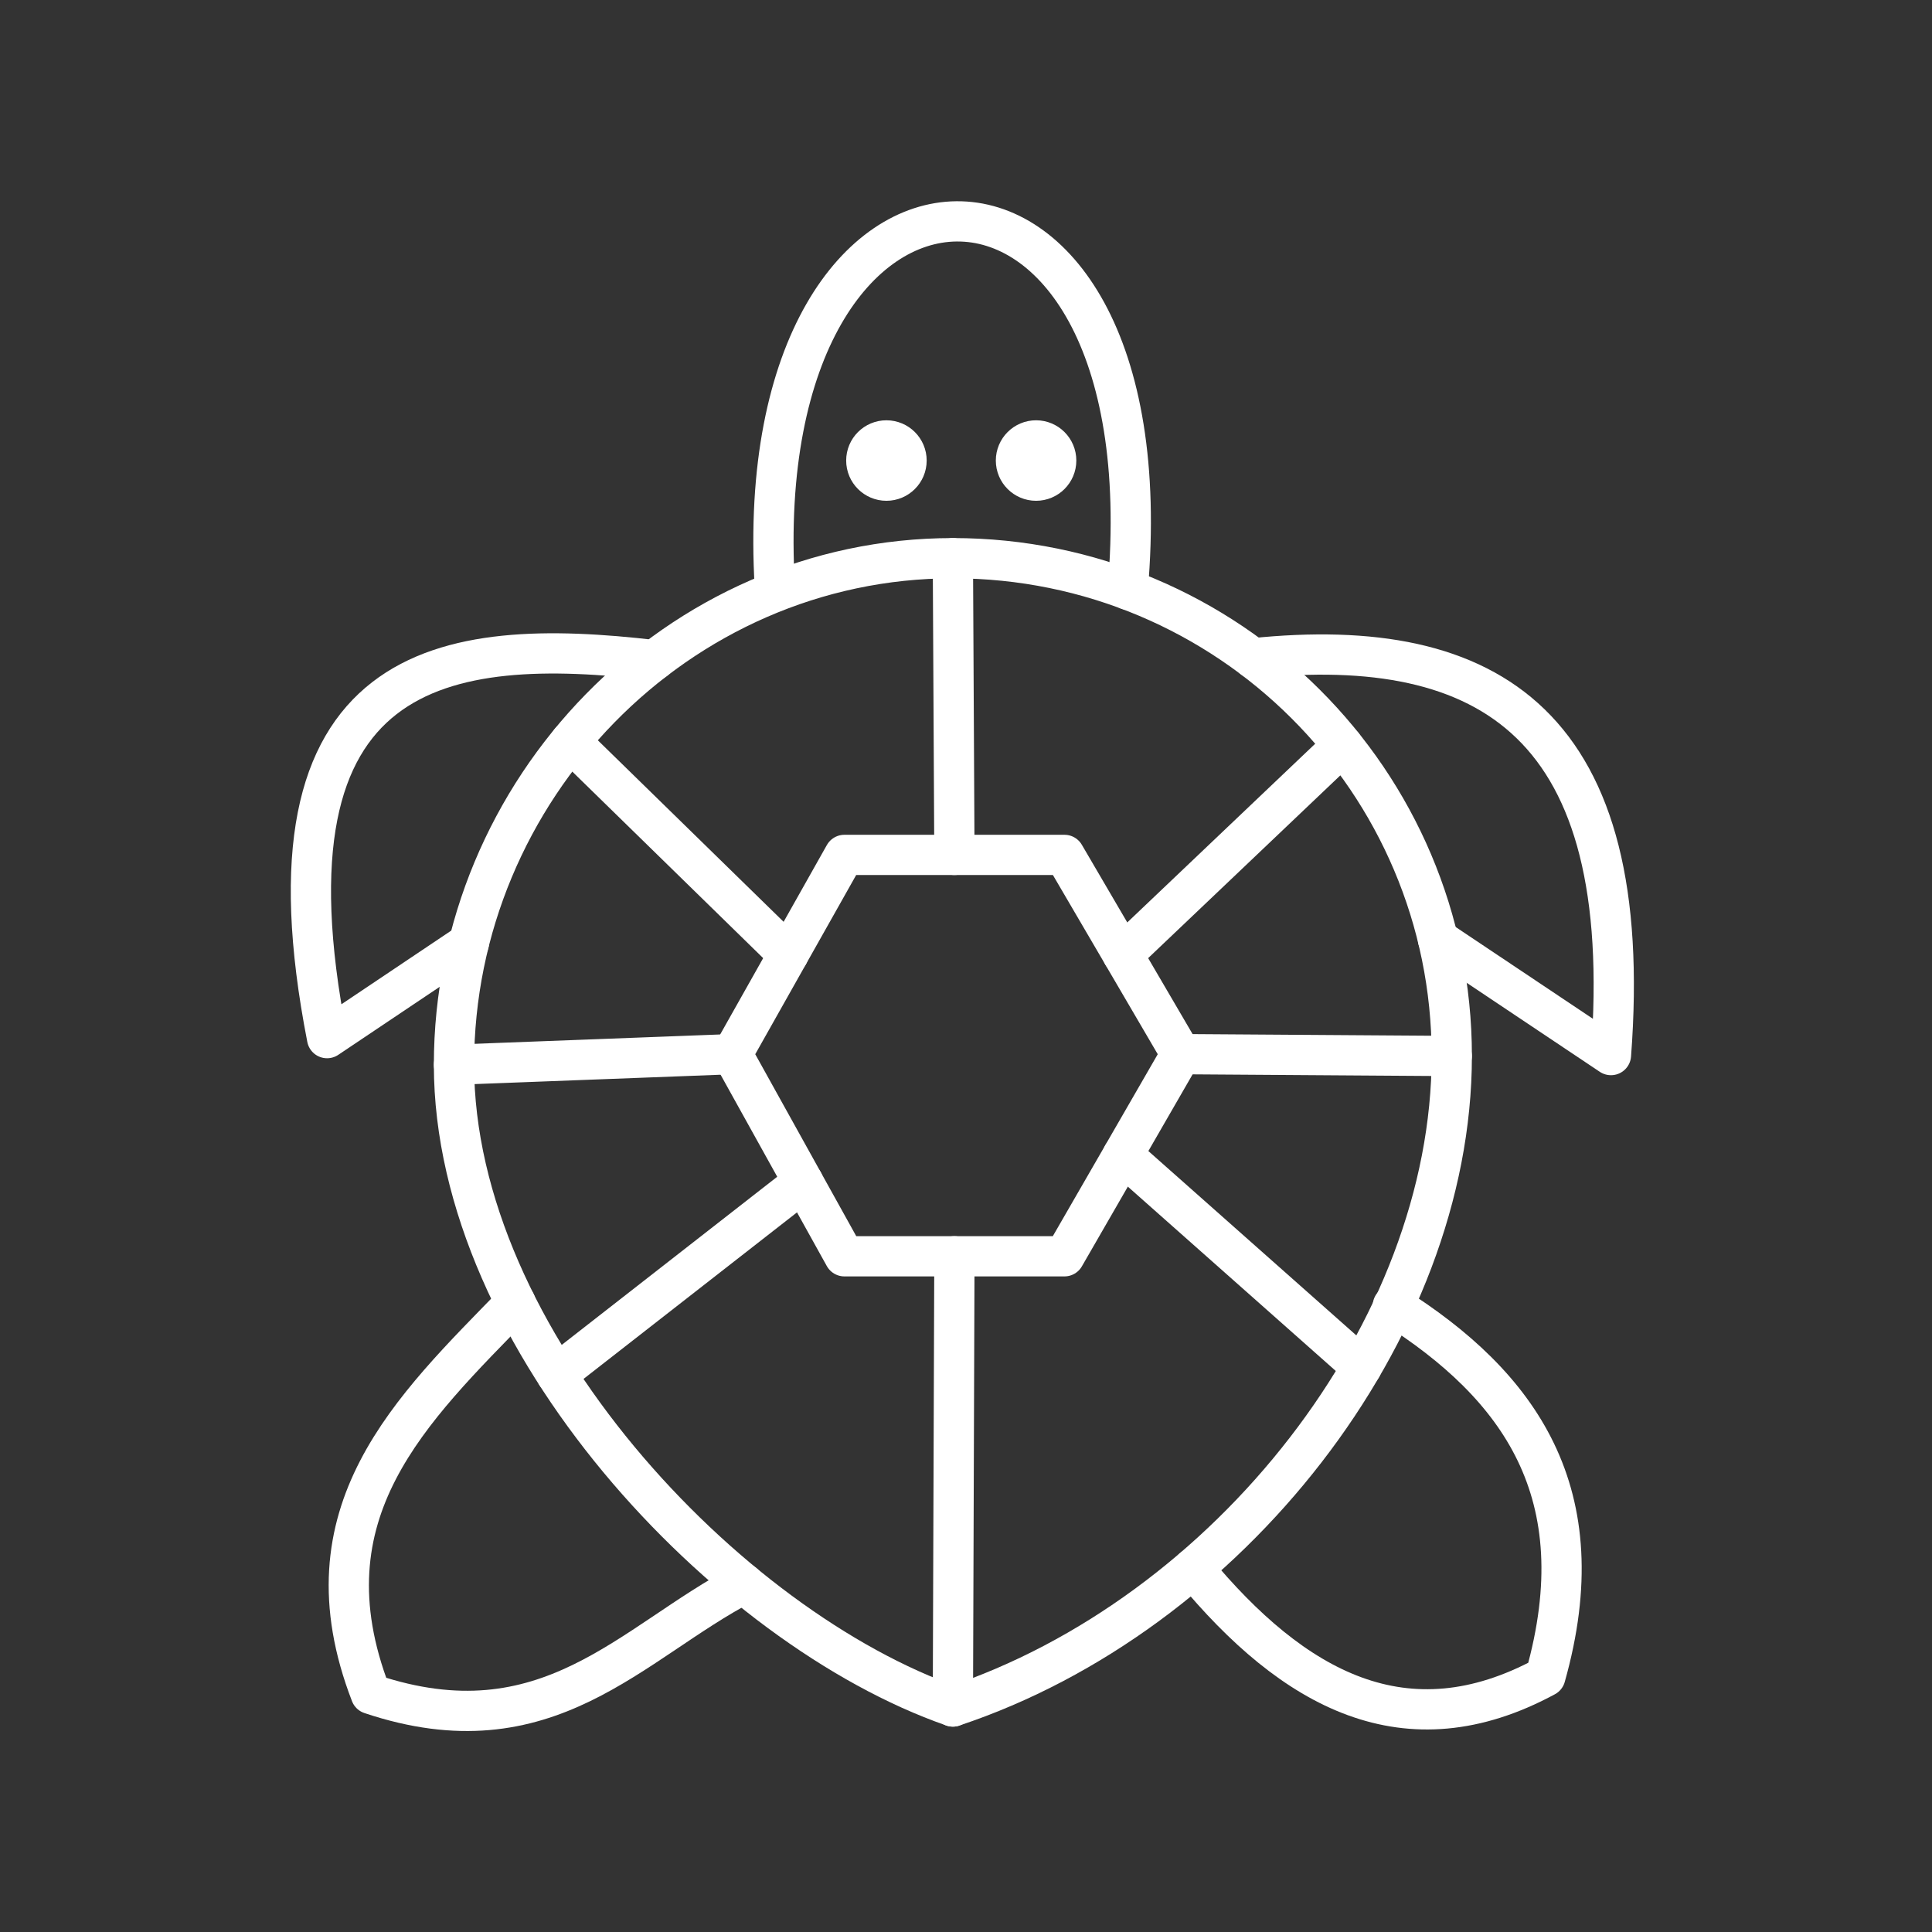 <?xml version="1.0" encoding="UTF-8" standalone="no"?>
<svg
   version="1.1"
   viewBox="0 0 48 48"
   xml:space="preserve"
   id="svg10"
   xmlns="http://www.w3.org/2000/svg"
   xmlns:svg="http://www.w3.org/2000/svg"><rect x="0" y="0" width="48" height="48" fill="#333333" stroke="none"/><defs
     id="defs6"><style
       id="style2">.a{fill:none;stroke:#fff;stroke-linecap:round;stroke-linejoin:round;}</style><style
       id="style4" /></defs><circle
     style="fill:none;stroke:#ffffff;stroke-linecap:round;stroke-linejoin:round;stroke-dashoffset:0.5"
     id="path17-7"
     cx="22.023"
     cy="11.442"
     r="0.5" /><path
     id="path1"
     style="opacity:1;fill:none;stroke:#ffffff;stroke-width:1;stroke-linecap:round;stroke-linejoin:round;stroke-dashoffset:0.5"
     d="m 36.069,26.236 c 0,6.831 -5.549,13.885 -12.395,16.161 C 18.06,40.444 11.279,33.283 11.279,26.453 c 0,-6.831 5.549,-12.585 12.395,-12.585 6.845,0 12.395,5.537 12.395,12.368 z" /><path
     style="opacity:1;fill:none;stroke:#ffffff;stroke-width:1;stroke-linecap:round;stroke-linejoin:round;stroke-dashoffset:0.5"
     d="m 20.979,21.24 h 5.467 l 2.896,4.95 -2.896,5.022 h -5.467 l -2.788,-5.022 z"
     id="path2" /><path
     style="opacity:1;fill:none;stroke:#ffffff;stroke-width:1;stroke-linecap:round;stroke-linejoin:round;stroke-dashoffset:0.5"
     d="m 33.359,18.518 -5.465,5.197"
     id="path3" /><path
     style="opacity:1;fill:none;stroke:#ffffff;stroke-width:1;stroke-linecap:round;stroke-linejoin:round;stroke-dashoffset:0.5"
     d="m 29.342,26.19 6.726,0.046"
     id="path4" /><path
     style="opacity:1;fill:none;stroke:#ffffff;stroke-width:1;stroke-linecap:round;stroke-linejoin:round;stroke-dashoffset:0.5"
     d="m 27.894,28.701 5.936,5.262"
     id="path5" /><path
     style="opacity:1;fill:none;stroke:#ffffff;stroke-width:1;stroke-linecap:round;stroke-linejoin:round;stroke-dashoffset:0.5"
     d="m 23.712,31.212 -0.038,11.186"
     id="path6" /><path
     style="opacity:1;fill:none;stroke:#ffffff;stroke-width:1;stroke-linecap:round;stroke-linejoin:round;stroke-dashoffset:0.5"
     d="m 19.955,29.367 -6.129,4.782"
     id="path7" /><path
     style="opacity:1;fill:none;stroke:#ffffff;stroke-width:1;stroke-linecap:round;stroke-linejoin:round;stroke-dashoffset:0.5"
     d="M 18.191,26.19 11.279,26.453"
     id="path9" /><path
     style="opacity:1;fill:none;stroke:#ffffff;stroke-width:1;stroke-linecap:round;stroke-linejoin:round;stroke-dashoffset:0.5"
     d="M 19.585,23.715 14.17,18.424"
     id="path10" /><path
     style="opacity:1;fill:none;stroke:#ffffff;stroke-width:1;stroke-linecap:round;stroke-linejoin:round;stroke-dashoffset:0.5"
     d="m 23.712,21.24 -0.038,-7.372"
     id="path11" /><path
     style="opacity:1;fill:none;stroke:#ffffff;stroke-width:1;stroke-linecap:round;stroke-linejoin:round;stroke-dashoffset:0.5"
     d="m 31.13,16.355 c 5.914,-0.609 9.517,1.663 8.894,9.858 l -4.296,-2.873"
     id="path12" /><path
     style="opacity:1;fill:none;stroke:#ffffff;stroke-width:1;stroke-linecap:round;stroke-linejoin:round;stroke-dashoffset:0.5"
     d="m 34.605,32.44 c 3.131,1.977 5.077,4.648 3.789,9.213 -3.46,1.87 -6.252,0.336 -8.75,-2.689"
     id="path13" /><path
     style="opacity:1;fill:none;stroke:#ffffff;stroke-width:1;stroke-linecap:round;stroke-linejoin:round;stroke-dashoffset:0.5"
     d="m 18.476,39.346 c -2.792,1.456 -4.871,4.214 -9.264,2.74 -1.744,-4.518 1.023,-7.078 3.594,-9.723"
     id="path14" /><path
     style="opacity:1;fill:none;stroke:#ffffff;stroke-width:1;stroke-linecap:round;stroke-linejoin:round;stroke-dashoffset:0.5"
     d="M 11.649,23.429 8.126,25.792 C 6.291,16.402 11.044,15.792 16.26,16.402"
     id="path15" /><path
     style="opacity:1;fill:none;stroke:#ffffff;stroke-width:1;stroke-linecap:round;stroke-linejoin:round;stroke-dashoffset:0.5"
     d="M 28.018,14.649 C 29.087,2.346 18.531,2.573 19.251,14.593"
     id="path16" /><circle
     style="opacity:1;fill:none;stroke:#ffffff;stroke-linecap:round;stroke-linejoin:round;stroke-dashoffset:0.5"
     id="path17"
     cx="25.741"
     cy="11.442"
     r="0.5" /></svg>
